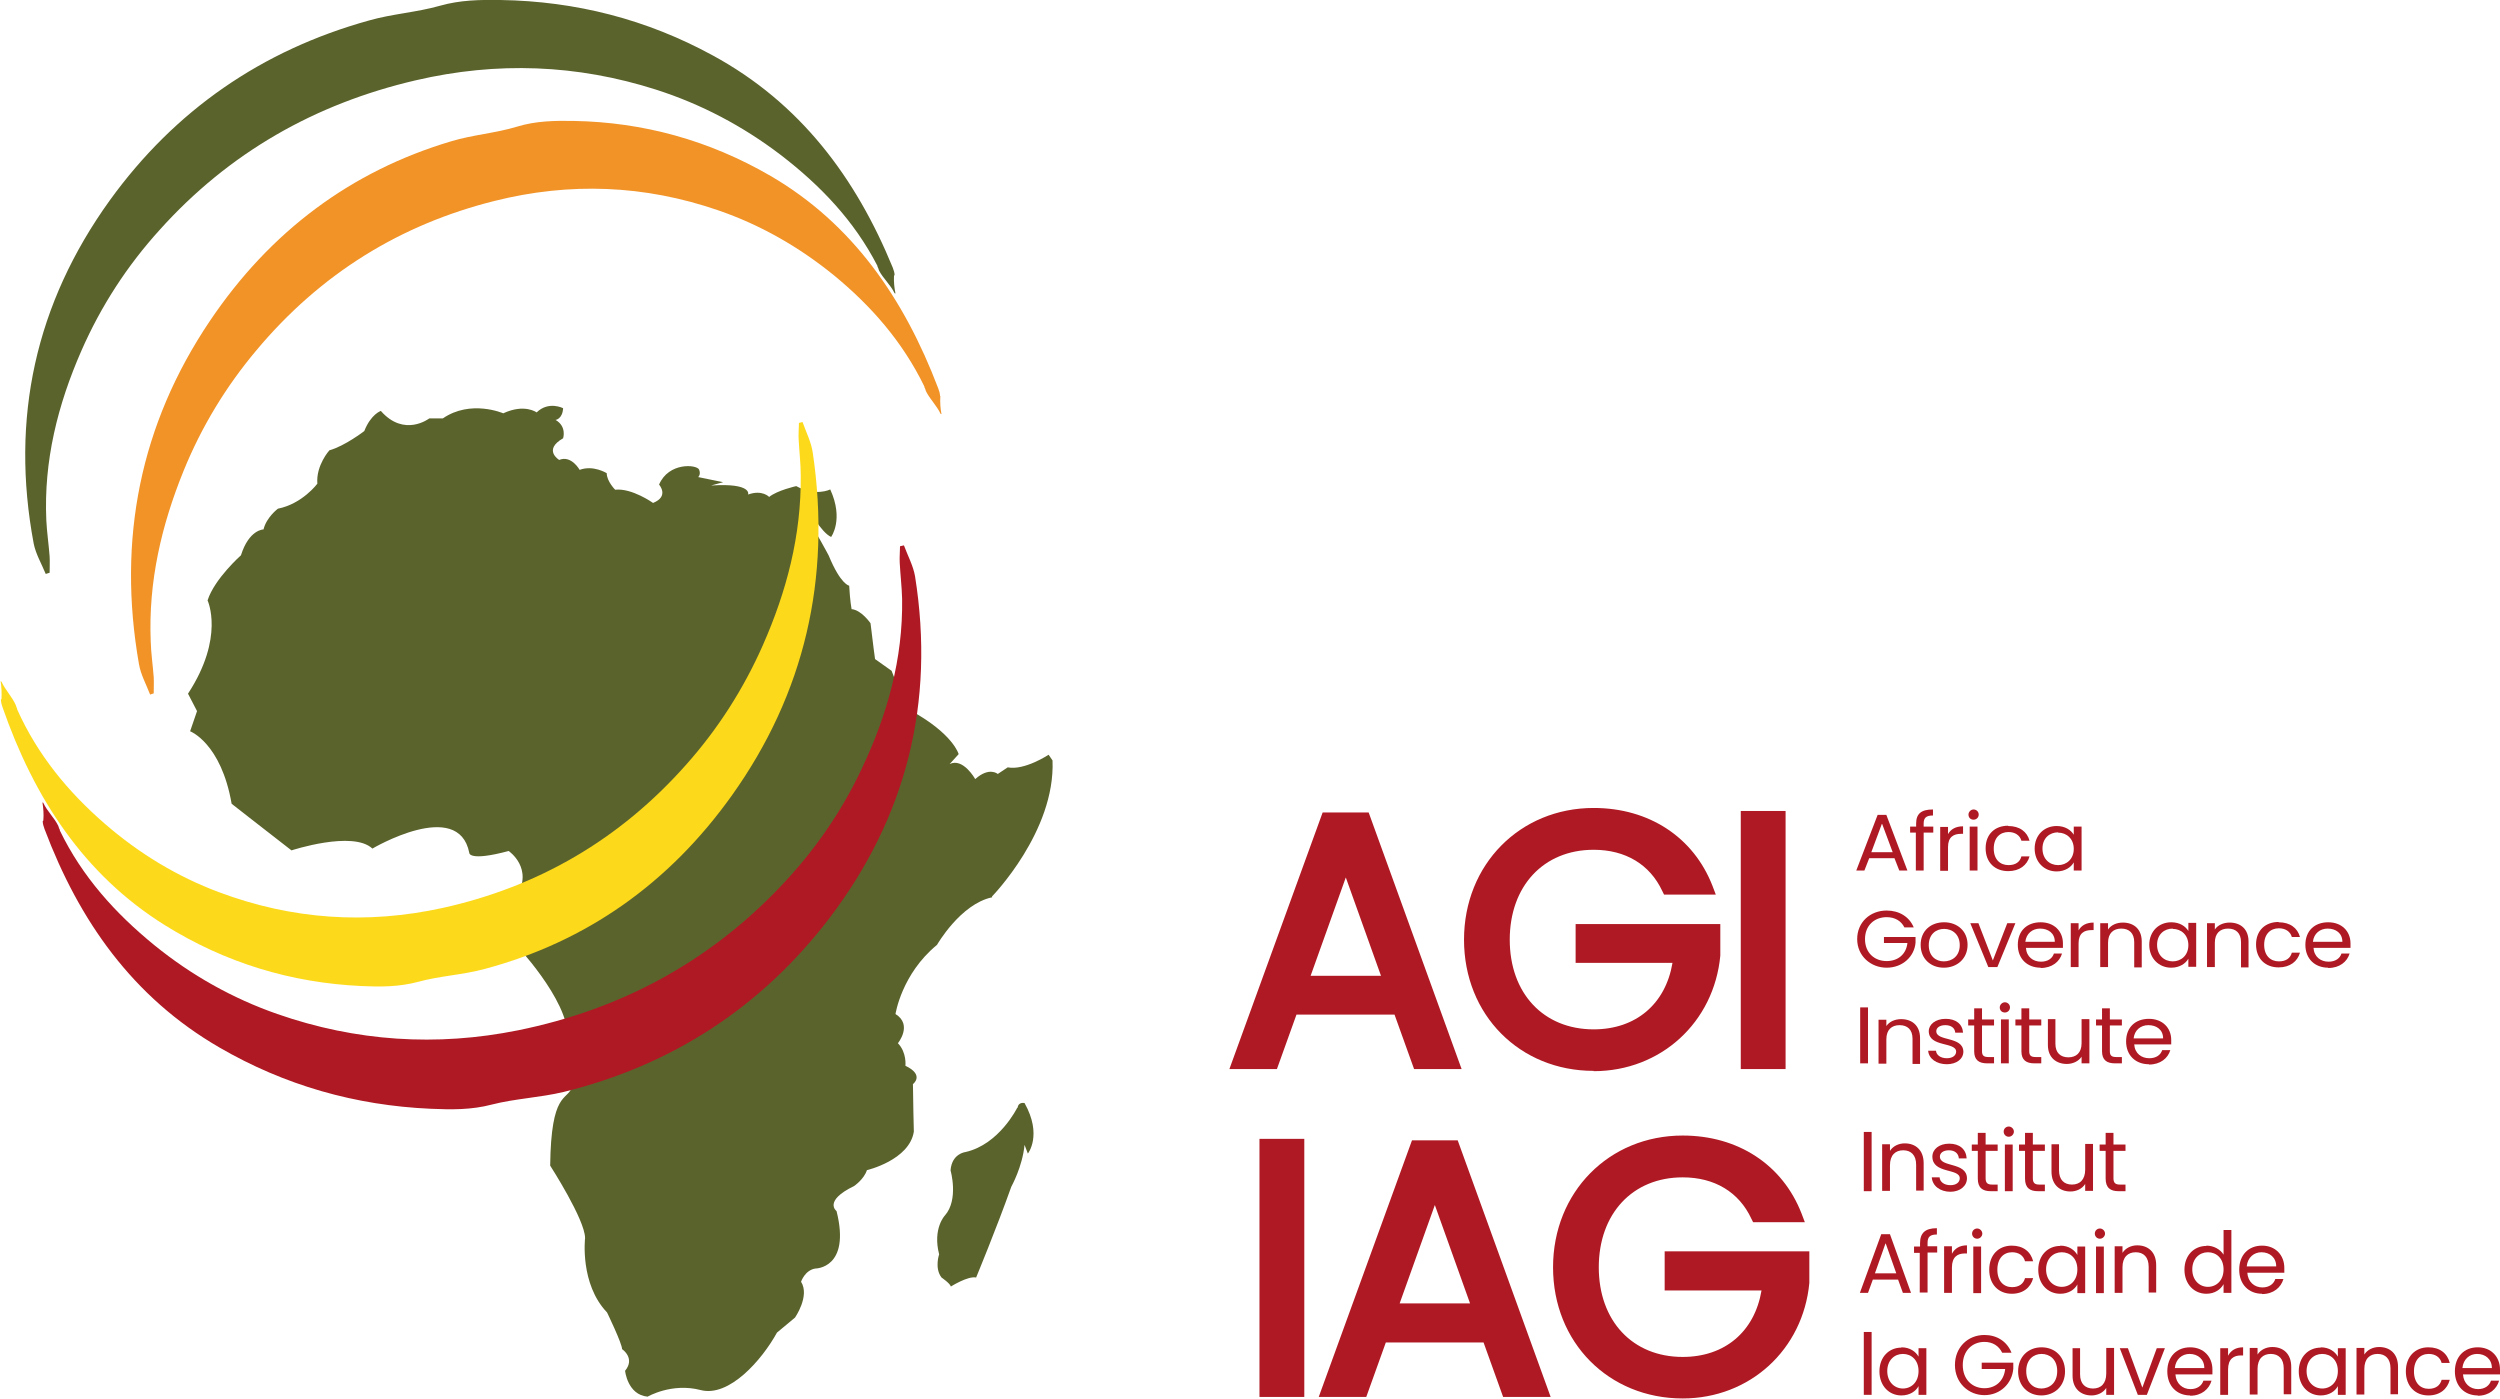 <?xml version="1.0" encoding="UTF-8"?>
<svg id="Calque_2" data-name="Calque 2" xmlns="http://www.w3.org/2000/svg" viewBox="0 0 83.11 46.51">
  <defs>
    <style>
      .cls-1 {
        fill: #f19327;
      }

      .cls-2 {
        fill: #fcda1b;
      }

      .cls-3 {
        fill: #af1923;
      }

      .cls-4 {
        fill: #5b632c;
      }
    </style>
  </defs>
  <g id="Calque_1-2" data-name="Calque 1">
    <g>
      <path class="cls-4" d="m32.98,29.8s2.11-2.16,2.01-4.52l-.13-.19s-.8.53-1.36.42l-.33.22s-.28-.25-.75.17c0,0-.4-.72-.85-.5l.3-.33s-.18-.67-1.58-1.44c0,0-.28-.33-.65-1.33l-.55-.39s-.08-.58-.15-1.19c0,0-.3-.44-.63-.47,0,0-.05-.25-.08-.78,0,0-.28-.03-.68-1,0,0-.48-.91-.6-1l-.2-.42.1-.17s.45.83.78.97c0,0,.43-.58-.03-1.58,0,0-.48.25-1.13-.11,0,0-.63.14-.9.36,0,0-.23-.25-.7-.08,0,0,.15-.39-1.23-.3l.4-.11-.83-.17s.1-.08.03-.25c-.08-.17-1.01-.25-1.33.5,0,0,.35.39-.2.61,0,0-.7-.5-1.26-.44,0,0-.28-.28-.28-.55,0,0-.45-.28-.9-.11,0,0-.28-.5-.68-.33,0,0-.55-.33.13-.72,0,0,.13-.39-.25-.61,0,0,.23-.03.25-.39,0,0-.48-.25-.88.14,0,0-.4-.3-1.11.03,0,0-1.08-.47-2.01.17h-.45s-.83.64-1.61-.25c0,0-.33.11-.55.67,0,0-.65.5-1.16.64,0,0-.45.5-.4,1.11,0,0-.5.67-1.31.83,0,0-.38.28-.48.69,0,0-.48,0-.75.86,0,0-.88.78-1.11,1.5,0,0,.58,1.22-.65,3.1l.3.58-.23.67s1.03.39,1.38,2.41c0,0,.88.69,1.99,1.55,0,0,2.04-.67,2.69-.06,0,0,2.86-1.69,3.22.14,0,0-.03.3,1.31-.06,0,0,.85.58.25,1.52,0,0,.13.53-.2,1,0,0,.13.44.13.53,0,0,1.81,1.89,1.78,3.13l-.18.17s.5,1.03.33,1.5c-.18.47-.7.14-.73,2.61,0,0,1.16,1.8,1.16,2.41,0,0-.18,1.52.73,2.47,0,0,.5,1.03.5,1.22,0,0,.45.3.1.72,0,0,.08.8.75.86,0,0,.8-.47,1.76-.22.95.25,2.04-1,2.54-1.91l.6-.5s.5-.72.2-1.19c0,0,.13-.39.48-.44,0,0,1.18,0,.7-1.91,0,0-.45-.33.58-.83,0,0,.33-.22.43-.53,0,0,1.41-.33,1.56-1.28,0,0-.03-1.22-.03-1.58,0,0,.4-.3-.25-.61,0,0,.05-.44-.25-.75,0,0,.5-.61-.08-.97,0,0,.2-1.33,1.38-2.3,0,0,.78-1.36,1.83-1.58Zm.84,7.02s-.6,1.23-1.73,1.48c0,0-.45.05-.49.61,0,0,.28.97-.19,1.5,0,0-.41.43-.19,1.29,0,0-.16.46.08.77,0,0,.29.2.31.3,0,0,.57-.36.84-.3,0,0,.68-1.64,1.17-3.02,0,0,.37-.66.44-1.39l.11.29s.49-.61-.11-1.68c0,0-.21-.05-.23.16Z"/>
      <path class="cls-4" d="m29.74,9.15c0-.08-.03-.17-.06-.25-1.23-3-3.08-5.48-5.99-7.06C21.49.64,19.14.04,16.64,0c-.68-.01-1.34,0-2.01.19-.77.22-1.59.27-2.36.49-3.57.99-6.46,2.99-8.62,5.98C1.18,10.09.34,13.91,1.12,18.07c.07.35.26.67.4,1.01l.13-.04c0-.18.01-.36,0-.54-.03-.4-.09-.8-.11-1.2-.09-1.98.38-3.85,1.17-5.65.65-1.48,1.52-2.82,2.6-4.01,2.3-2.56,5.16-4.19,8.51-4.97,2.7-.63,5.36-.53,7.99.31,1.5.48,2.88,1.21,4.13,2.16,1.33,1.02,2.46,2.2,3.23,3.7,0,0,0,.01,0,.02,0,0,0,0,0-.01,0,0,0,0,0,.01.02.04.04.08.05.13.14.27.39.48.52.76.01,0,.02,0,.03.01-.04-.19-.06-.39-.05-.6Z"/>
      <path class="cls-1" d="m31.25,13.16c0-.08-.03-.17-.06-.25-1.14-3-2.86-5.48-5.57-7.06-2.05-1.19-4.24-1.79-6.56-1.83-.63-.01-1.25,0-1.87.19-.72.22-1.48.27-2.2.49-3.32.99-6.01,2.99-8.02,5.98-2.3,3.42-3.08,7.24-2.35,11.4.06.35.24.67.37,1.01l.12-.04c0-.18.01-.36,0-.54-.03-.4-.09-.8-.1-1.2-.08-1.98.36-3.85,1.09-5.65.6-1.48,1.42-2.82,2.42-4.01,2.14-2.56,4.8-4.19,7.92-4.97,2.51-.63,4.99-.53,7.43.31,1.4.48,2.68,1.21,3.85,2.16,1.24,1.02,2.28,2.2,3.01,3.7,0,0,0,.01,0,.02,0,0,0,0,0-.01,0,0,0,0,0,.01.02.04.04.08.05.13.13.27.36.48.49.76.01,0,.02,0,.03.01-.04-.19-.05-.39-.04-.6Z"/>
      <path class="cls-3" d="m1.42,27.3c0,.08.03.18.06.26,1.15,3.05,2.93,5.59,5.81,7.26,2.17,1.26,4.52,1.93,7.03,2.04.68.03,1.35.04,2.03-.14.78-.2,1.6-.23,2.39-.42,3.61-.89,6.57-2.82,8.82-5.76,2.57-3.37,3.53-7.18,2.86-11.38-.06-.35-.24-.68-.37-1.03l-.13.03c0,.18-.02.36-.01.54.02.4.07.81.08,1.21.03,1.99-.49,3.85-1.34,5.64-.69,1.47-1.61,2.78-2.73,3.95-2.39,2.5-5.3,4.06-8.69,4.75-2.72.55-5.4.37-8.01-.54-1.49-.52-2.86-1.29-4.09-2.29-1.3-1.06-2.4-2.28-3.14-3.81,0,0,0-.01,0-.02,0,0,0,0,0,.01,0,0,0,0,0-.01-.02-.04-.04-.08-.05-.13-.13-.27-.38-.5-.5-.77-.01,0-.02-.01-.03-.02.03.19.05.4.03.61Z"/>
      <path class="cls-2" d="m.03,23.24c0,.08.02.18.05.26,1.06,3.05,2.72,5.58,5.39,7.25,2.02,1.26,4.2,1.92,6.54,2.03.63.03,1.26.03,1.89-.14.73-.2,1.49-.23,2.22-.43,3.36-.9,6.12-2.83,8.22-5.78,2.4-3.37,3.3-7.19,2.68-11.38-.05-.35-.22-.68-.34-1.02l-.12.03c0,.18-.02.36-.01.54.02.4.07.81.07,1.21.02,1.99-.47,3.85-1.26,5.64-.65,1.47-1.5,2.79-2.54,3.96-2.22,2.51-4.94,4.07-8.09,4.77-2.54.56-5.02.39-7.45-.52-1.39-.52-2.66-1.29-3.8-2.28-1.21-1.05-2.23-2.28-2.91-3.8,0,0,0-.01,0-.02,0,0,0,0,0,.01,0,0,0,0,0-.01-.02-.04-.03-.08-.05-.13-.12-.27-.35-.5-.47-.77-.01,0-.02-.01-.03-.02.03.19.04.4.03.61Z"/>
      <g>
        <path class="cls-3" d="m43.11,33.73h3.25l.65,1.81h1.58l-3.09-8.53h-1.53l-3.1,8.53h1.58l.65-1.81Zm.46-1.29l1.17-3.27,1.17,3.27h-2.34Z"/>
        <path class="cls-3" d="m52.98,35.61c2.23,0,4-1.62,4.21-3.84v-1.05s-4.81,0-4.81,0v1.29h3.22c-.23,1.37-1.22,2.21-2.62,2.21-1.67,0-2.79-1.2-2.79-2.98s1.12-2.99,2.79-2.99c1.06,0,1.87.49,2.28,1.37l.06.12h1.72l-.11-.29c-.63-1.62-2.11-2.59-3.95-2.59-2.45,0-4.31,1.88-4.31,4.38s1.85,4.36,4.31,4.36Z"/>
        <rect class="cls-3" x="57.87" y="26.96" width="1.49" height="8.58"/>
        <rect class="cls-3" x="41.87" y="37.86" width="1.49" height="8.58"/>
        <path class="cls-3" d="m46.94,37.91l-3.1,8.53h1.58l.65-1.81h3.25l.65,1.81h1.58l-3.09-8.53h-1.53Zm1.93,5.42h-2.34l1.17-3.27,1.17,3.27Z"/>
        <path class="cls-3" d="m55.34,41.61v1.29h3.22c-.23,1.37-1.22,2.21-2.62,2.21-1.67,0-2.79-1.2-2.79-2.98s1.12-2.99,2.79-2.99c1.06,0,1.87.49,2.28,1.37l.06.12h1.72l-.11-.29c-.63-1.62-2.11-2.59-3.95-2.59-2.45,0-4.31,1.88-4.31,4.38s1.85,4.36,4.31,4.36c2.23,0,4-1.62,4.21-3.84v-1.05s-4.81,0-4.81,0Z"/>
      </g>
      <g>
        <path class="cls-3" d="m62.99,28.53h-.85l-.16.41h-.27l.71-1.85h.29l.7,1.85h-.27l-.16-.41Zm-.43-1.14l-.35.94h.71l-.35-.94Z"/>
        <path class="cls-3" d="m63.7,27.68h-.2v-.2h.2v-.1c0-.33.17-.47.56-.47v.2c-.23,0-.31.08-.31.27v.1h.32v.2h-.32v1.26h-.26v-1.26Z"/>
        <path class="cls-3" d="m64.76,28.95h-.26v-1.46h.26v.24c.09-.16.25-.26.5-.26v.25h-.07c-.24,0-.43.1-.43.44v.8Z"/>
        <path class="cls-3" d="m65.44,27.08c0-.09.08-.17.17-.17.09,0,.17.07.17.17s-.08.17-.17.17c-.1,0-.17-.07-.17-.17Zm.04.4h.26v1.46h-.26v-1.46Z"/>
        <path class="cls-3" d="m66.76,27.46c.38,0,.63.19.71.49h-.27c-.05-.18-.21-.29-.43-.29-.28,0-.49.19-.49.55s.21.55.49.55c.23,0,.38-.1.43-.29h.27c-.08.29-.33.49-.71.49-.44,0-.75-.29-.75-.76s.31-.75.75-.75Z"/>
        <path class="cls-3" d="m68.37,27.46c.29,0,.48.14.57.29v-.27h.26v1.46h-.26v-.27c-.09.16-.29.3-.57.3-.41,0-.73-.31-.73-.76s.32-.75.73-.75Zm.05.21c-.28,0-.52.19-.52.54s.24.55.52.55.52-.2.52-.54-.24-.54-.52-.54Z"/>
        <path class="cls-3" d="m63.62,30.83h-.31c-.11-.22-.32-.34-.59-.34-.41,0-.72.28-.72.73s.31.73.72.73c.38,0,.65-.23.69-.6h-.78v-.2h1.05v.19c-.04.46-.43.83-.96.83s-.98-.39-.98-.95.43-.95.98-.95c.41,0,.75.2.9.56Z"/>
        <path class="cls-3" d="m64.62,32.17c-.43,0-.77-.29-.77-.76s.34-.75.78-.75.78.29.78.75-.35.76-.79.76Zm0-.21c.27,0,.53-.17.53-.54s-.26-.54-.52-.54-.51.17-.51.54.24.54.5.54Z"/>
        <path class="cls-3" d="m65.77,30.69l.48,1.24.48-1.24h.27l-.6,1.46h-.3l-.6-1.46h.27Z"/>
        <path class="cls-3" d="m67.84,32.17c-.44,0-.76-.29-.76-.76s.31-.75.76-.75.74.3.74.7c0,.05,0,.1,0,.15h-1.23c.02.3.24.46.5.46.23,0,.38-.11.43-.27h.27c-.08.27-.33.48-.71.48Zm-.5-.86h.97c0-.29-.22-.44-.49-.44-.25,0-.46.16-.49.44Z"/>
        <path class="cls-3" d="m69.1,32.15h-.26v-1.46h.26v.24c.09-.16.25-.26.5-.26v.25h-.07c-.24,0-.43.1-.43.44v.8Z"/>
        <path class="cls-3" d="m70.95,31.32c0-.3-.17-.45-.43-.45s-.44.15-.44.47v.81h-.26v-1.46h.26v.21c.1-.15.29-.23.49-.23.36,0,.63.21.63.63v.86h-.25v-.83Z"/>
        <path class="cls-3" d="m72.18,30.66c.29,0,.48.14.57.29v-.27h.26v1.46h-.26v-.27c-.09.16-.29.3-.57.3-.41,0-.73-.31-.73-.76s.32-.75.73-.75Zm.05.21c-.28,0-.52.19-.52.54s.24.55.52.55.52-.2.52-.54-.24-.54-.52-.54Z"/>
        <path class="cls-3" d="m74.5,31.32c0-.3-.17-.45-.43-.45s-.44.15-.44.47v.81h-.26v-1.46h.26v.21c.1-.15.29-.23.49-.23.36,0,.63.21.63.63v.86h-.25v-.83Z"/>
        <path class="cls-3" d="m75.75,30.66c.38,0,.63.19.71.49h-.27c-.05-.18-.21-.29-.43-.29-.28,0-.49.19-.49.55s.21.55.49.55c.23,0,.38-.1.43-.29h.27c-.08.29-.33.49-.71.49-.44,0-.75-.29-.75-.76s.31-.75.75-.75Z"/>
        <path class="cls-3" d="m77.4,32.17c-.44,0-.76-.29-.76-.76s.31-.75.76-.75.74.3.74.7c0,.05,0,.1,0,.15h-1.23c.02.3.24.46.5.46.23,0,.38-.11.43-.27h.27c-.08.27-.33.48-.71.48Zm-.5-.86h.97c0-.29-.22-.44-.49-.44-.25,0-.46.16-.49.44Z"/>
        <path class="cls-3" d="m61.84,33.49h.26v1.86h-.26v-1.86Z"/>
        <path class="cls-3" d="m63.58,34.53c0-.3-.17-.45-.43-.45s-.44.15-.44.47v.81h-.26v-1.46h.26v.21c.1-.15.29-.23.49-.23.36,0,.63.21.63.63v.86h-.25v-.83Z"/>
        <path class="cls-3" d="m64.73,35.38c-.36,0-.61-.19-.63-.45h.26c.01.14.15.25.36.25.2,0,.31-.1.31-.22,0-.33-.91-.14-.91-.68,0-.22.22-.41.56-.41s.56.17.58.46h-.26c-.01-.15-.13-.25-.33-.25-.19,0-.3.09-.3.2,0,.35.89.16.9.68,0,.24-.22.42-.56.42Z"/>
        <path class="cls-3" d="m65.63,34.09h-.2v-.2h.2v-.37h.26v.37h.4v.2h-.4v.86c0,.14.06.19.21.19h.19v.21h-.23c-.27,0-.43-.11-.43-.4v-.86Z"/>
        <path class="cls-3" d="m66.48,33.49c0-.09.08-.17.17-.17.09,0,.17.07.17.17s-.08.17-.17.17c-.1,0-.17-.07-.17-.17Zm.04.4h.26v1.46h-.26v-1.46Z"/>
        <path class="cls-3" d="m67.2,34.09h-.2v-.2h.2v-.37h.26v.37h.4v.2h-.4v.86c0,.14.06.19.21.19h.19v.21h-.23c-.27,0-.43-.11-.43-.4v-.86Z"/>
        <path class="cls-3" d="m69.46,35.35h-.26v-.22c-.1.15-.29.24-.49.24-.35,0-.63-.21-.63-.63v-.86h.25v.82c0,.3.17.45.43.45s.44-.15.44-.47v-.8h.26v1.46Z"/>
        <path class="cls-3" d="m69.88,34.09h-.2v-.2h.2v-.37h.26v.37h.4v.2h-.4v.86c0,.14.06.19.21.19h.19v.21h-.23c-.27,0-.43-.11-.43-.4v-.86Z"/>
        <path class="cls-3" d="m71.44,35.38c-.44,0-.76-.29-.76-.76s.31-.75.76-.75.74.3.74.7c0,.05,0,.1,0,.15h-1.23c.02.3.24.46.5.46.23,0,.38-.11.43-.27h.27c-.08.27-.33.48-.71.48Zm-.5-.86h.97c0-.29-.22-.44-.49-.44-.25,0-.46.16-.49.44Z"/>
      </g>
      <g>
        <path class="cls-3" d="m61.96,37.63h.26v1.97h-.26v-1.97Z"/>
        <path class="cls-3" d="m63.7,38.72c0-.32-.17-.48-.43-.48s-.44.16-.44.5v.85h-.26v-1.55h.26v.22c.1-.16.29-.25.49-.25.36,0,.63.22.63.66v.91h-.25v-.87Z"/>
        <path class="cls-3" d="m64.85,39.62c-.36,0-.61-.2-.63-.48h.26c.01.15.15.26.36.26.2,0,.31-.1.31-.23,0-.34-.91-.14-.91-.72,0-.24.22-.43.56-.43s.56.18.58.49h-.26c-.01-.16-.13-.27-.33-.27-.19,0-.3.09-.3.21,0,.37.89.17.9.72,0,.25-.22.45-.56.45Z"/>
        <path class="cls-3" d="m65.75,38.26h-.2v-.21h.2v-.39h.26v.39h.4v.21h-.4v.91c0,.15.06.21.21.21h.19v.22h-.23c-.27,0-.43-.11-.43-.42v-.91Z"/>
        <path class="cls-3" d="m66.61,37.62c0-.1.08-.17.17-.17.09,0,.17.08.17.17s-.08.17-.17.17c-.1,0-.17-.08-.17-.17Zm.04.43h.26v1.55h-.26v-1.55Z"/>
        <path class="cls-3" d="m67.32,38.26h-.2v-.21h.2v-.39h.26v.39h.4v.21h-.4v.91c0,.15.06.21.21.21h.19v.22h-.23c-.27,0-.43-.11-.43-.42v-.91Z"/>
        <path class="cls-3" d="m69.58,39.59h-.26v-.23c-.1.16-.29.25-.49.25-.35,0-.63-.22-.63-.66v-.91h.25v.87c0,.31.17.47.43.47s.44-.16.44-.5v-.85h.26v1.55Z"/>
        <path class="cls-3" d="m70,38.26h-.2v-.21h.2v-.39h.26v.39h.4v.21h-.4v.91c0,.15.06.21.21.21h.19v.22h-.23c-.27,0-.43-.11-.43-.42v-.91Z"/>
        <path class="cls-3" d="m63.11,42.54h-.85l-.16.44h-.27l.71-1.95h.29l.7,1.95h-.27l-.16-.44Zm-.43-1.2l-.35.99h.71l-.35-.99Z"/>
        <path class="cls-3" d="m63.83,41.65h-.2v-.21h.2v-.11c0-.34.17-.5.56-.5v.21c-.23,0-.31.08-.31.28v.11h.32v.21h-.32v1.33h-.26v-1.33Z"/>
        <path class="cls-3" d="m64.89,42.98h-.26v-1.55h.26v.25c.09-.17.25-.28.5-.28v.27h-.07c-.24,0-.43.11-.43.47v.84Z"/>
        <path class="cls-3" d="m65.56,41.01c0-.1.08-.17.17-.17.09,0,.17.08.17.17s-.08.17-.17.17c-.1,0-.17-.08-.17-.17Zm.04.43h.26v1.55h-.26v-1.55Z"/>
        <path class="cls-3" d="m66.88,41.41c.38,0,.63.2.71.52h-.27c-.05-.19-.21-.3-.43-.3-.28,0-.49.2-.49.58s.21.58.49.58c.23,0,.38-.11.43-.3h.27c-.08.31-.33.52-.71.52-.44,0-.75-.31-.75-.8s.31-.8.75-.8Z"/>
        <path class="cls-3" d="m68.49,41.41c.29,0,.48.15.57.31v-.28h.26v1.55h-.26v-.29c-.09.17-.29.31-.57.31-.41,0-.73-.32-.73-.8s.32-.79.73-.79Zm.05.22c-.28,0-.52.21-.52.57s.24.58.52.58.52-.21.52-.58-.24-.57-.52-.57Z"/>
        <path class="cls-3" d="m69.64,41.01c0-.1.08-.17.17-.17.09,0,.17.08.17.17s-.08.17-.17.17c-.1,0-.17-.08-.17-.17Zm.04.43h.26v1.55h-.26v-1.55Z"/>
        <path class="cls-3" d="m71.43,42.11c0-.32-.17-.48-.43-.48s-.44.16-.44.5v.85h-.26v-1.55h.26v.22c.1-.16.29-.25.49-.25.36,0,.63.22.63.66v.91h-.25v-.87Z"/>
        <path class="cls-3" d="m73.35,41.41c.24,0,.46.12.57.3v-.82h.26v2.09h-.26v-.29c-.09.17-.29.32-.57.32-.41,0-.73-.32-.73-.8s.32-.79.73-.79Zm.05.22c-.28,0-.52.21-.52.57s.24.58.52.58.52-.21.52-.58-.24-.57-.52-.57Z"/>
        <path class="cls-3" d="m75.2,43.01c-.44,0-.76-.31-.76-.8s.31-.8.76-.8.74.32.74.74c0,.06,0,.1,0,.16h-1.23c.02.31.24.49.5.49.23,0,.38-.12.43-.28h.27c-.08.28-.33.5-.71.5Zm-.5-.91h.97c0-.3-.22-.47-.49-.47-.25,0-.46.17-.49.47Z"/>
        <path class="cls-3" d="m61.96,44.28h.26v2.09h-.26v-2.09Z"/>
        <path class="cls-3" d="m63.21,44.79c.29,0,.48.15.57.31v-.28h.26v1.55h-.26v-.29c-.09.17-.29.31-.57.31-.41,0-.73-.32-.73-.8s.32-.79.73-.79Zm.05.22c-.28,0-.52.21-.52.57s.24.58.52.58.52-.21.52-.58-.24-.57-.52-.57Z"/>
        <path class="cls-3" d="m66.87,44.97h-.31c-.11-.23-.32-.36-.59-.36-.41,0-.72.3-.72.77s.31.77.72.77c.38,0,.65-.25.69-.64h-.78v-.21h1.05v.2c-.04.49-.43.88-.96.88s-.98-.41-.98-1,.43-1,.98-1c.41,0,.75.21.9.59Z"/>
        <path class="cls-3" d="m67.86,46.39c-.43,0-.77-.31-.77-.8s.34-.8.78-.8.78.31.78.8-.35.8-.79.8Zm0-.23c.27,0,.53-.18.53-.58s-.26-.57-.52-.57-.51.18-.51.57.24.58.5.58Z"/>
        <path class="cls-3" d="m70.28,46.37h-.26v-.23c-.1.16-.29.25-.49.25-.35,0-.63-.22-.63-.66v-.91h.25v.87c0,.31.17.47.43.47s.44-.16.44-.5v-.85h.26v1.55Z"/>
        <path class="cls-3" d="m70.74,44.82l.48,1.31.48-1.31h.27l-.6,1.55h-.3l-.6-1.55h.27Z"/>
        <path class="cls-3" d="m72.81,46.39c-.44,0-.76-.31-.76-.8s.31-.8.76-.8.74.32.74.74c0,.06,0,.1,0,.16h-1.23c.02.31.24.49.5.49.23,0,.38-.12.43-.28h.27c-.08.28-.33.5-.71.5Zm-.5-.91h.97c0-.3-.22-.47-.49-.47-.25,0-.46.17-.49.47Z"/>
        <path class="cls-3" d="m74.07,46.37h-.26v-1.55h.26v.25c.09-.17.25-.28.5-.28v.27h-.07c-.24,0-.43.11-.43.47v.84Z"/>
        <path class="cls-3" d="m75.92,45.49c0-.32-.17-.48-.43-.48s-.44.16-.44.5v.85h-.26v-1.55h.26v.22c.1-.16.29-.25.49-.25.36,0,.63.22.63.66v.91h-.25v-.87Z"/>
        <path class="cls-3" d="m77.15,44.79c.29,0,.48.15.57.31v-.28h.26v1.55h-.26v-.29c-.09.17-.29.31-.57.31-.41,0-.73-.32-.73-.8s.32-.79.73-.79Zm.05.22c-.28,0-.52.21-.52.57s.24.58.52.58.52-.21.52-.58-.24-.57-.52-.57Z"/>
        <path class="cls-3" d="m79.47,45.49c0-.32-.17-.48-.43-.48s-.44.16-.44.5v.85h-.26v-1.55h.26v.22c.1-.16.29-.25.49-.25.36,0,.63.22.63.66v.91h-.25v-.87Z"/>
        <path class="cls-3" d="m80.73,44.79c.38,0,.63.2.71.52h-.27c-.05-.19-.21-.3-.43-.3-.28,0-.49.2-.49.58s.21.58.49.58c.23,0,.38-.11.43-.3h.27c-.08.31-.33.52-.71.52-.44,0-.75-.31-.75-.8s.31-.8.75-.8Z"/>
        <path class="cls-3" d="m82.37,46.39c-.44,0-.76-.31-.76-.8s.31-.8.76-.8.74.32.74.74c0,.06,0,.1,0,.16h-1.23c.02.31.24.49.5.49.23,0,.38-.12.43-.28h.27c-.08.28-.33.5-.71.5Zm-.5-.91h.97c0-.3-.22-.47-.49-.47-.25,0-.46.17-.49.47Z"/>
      </g>
    </g>
  </g>
</svg>